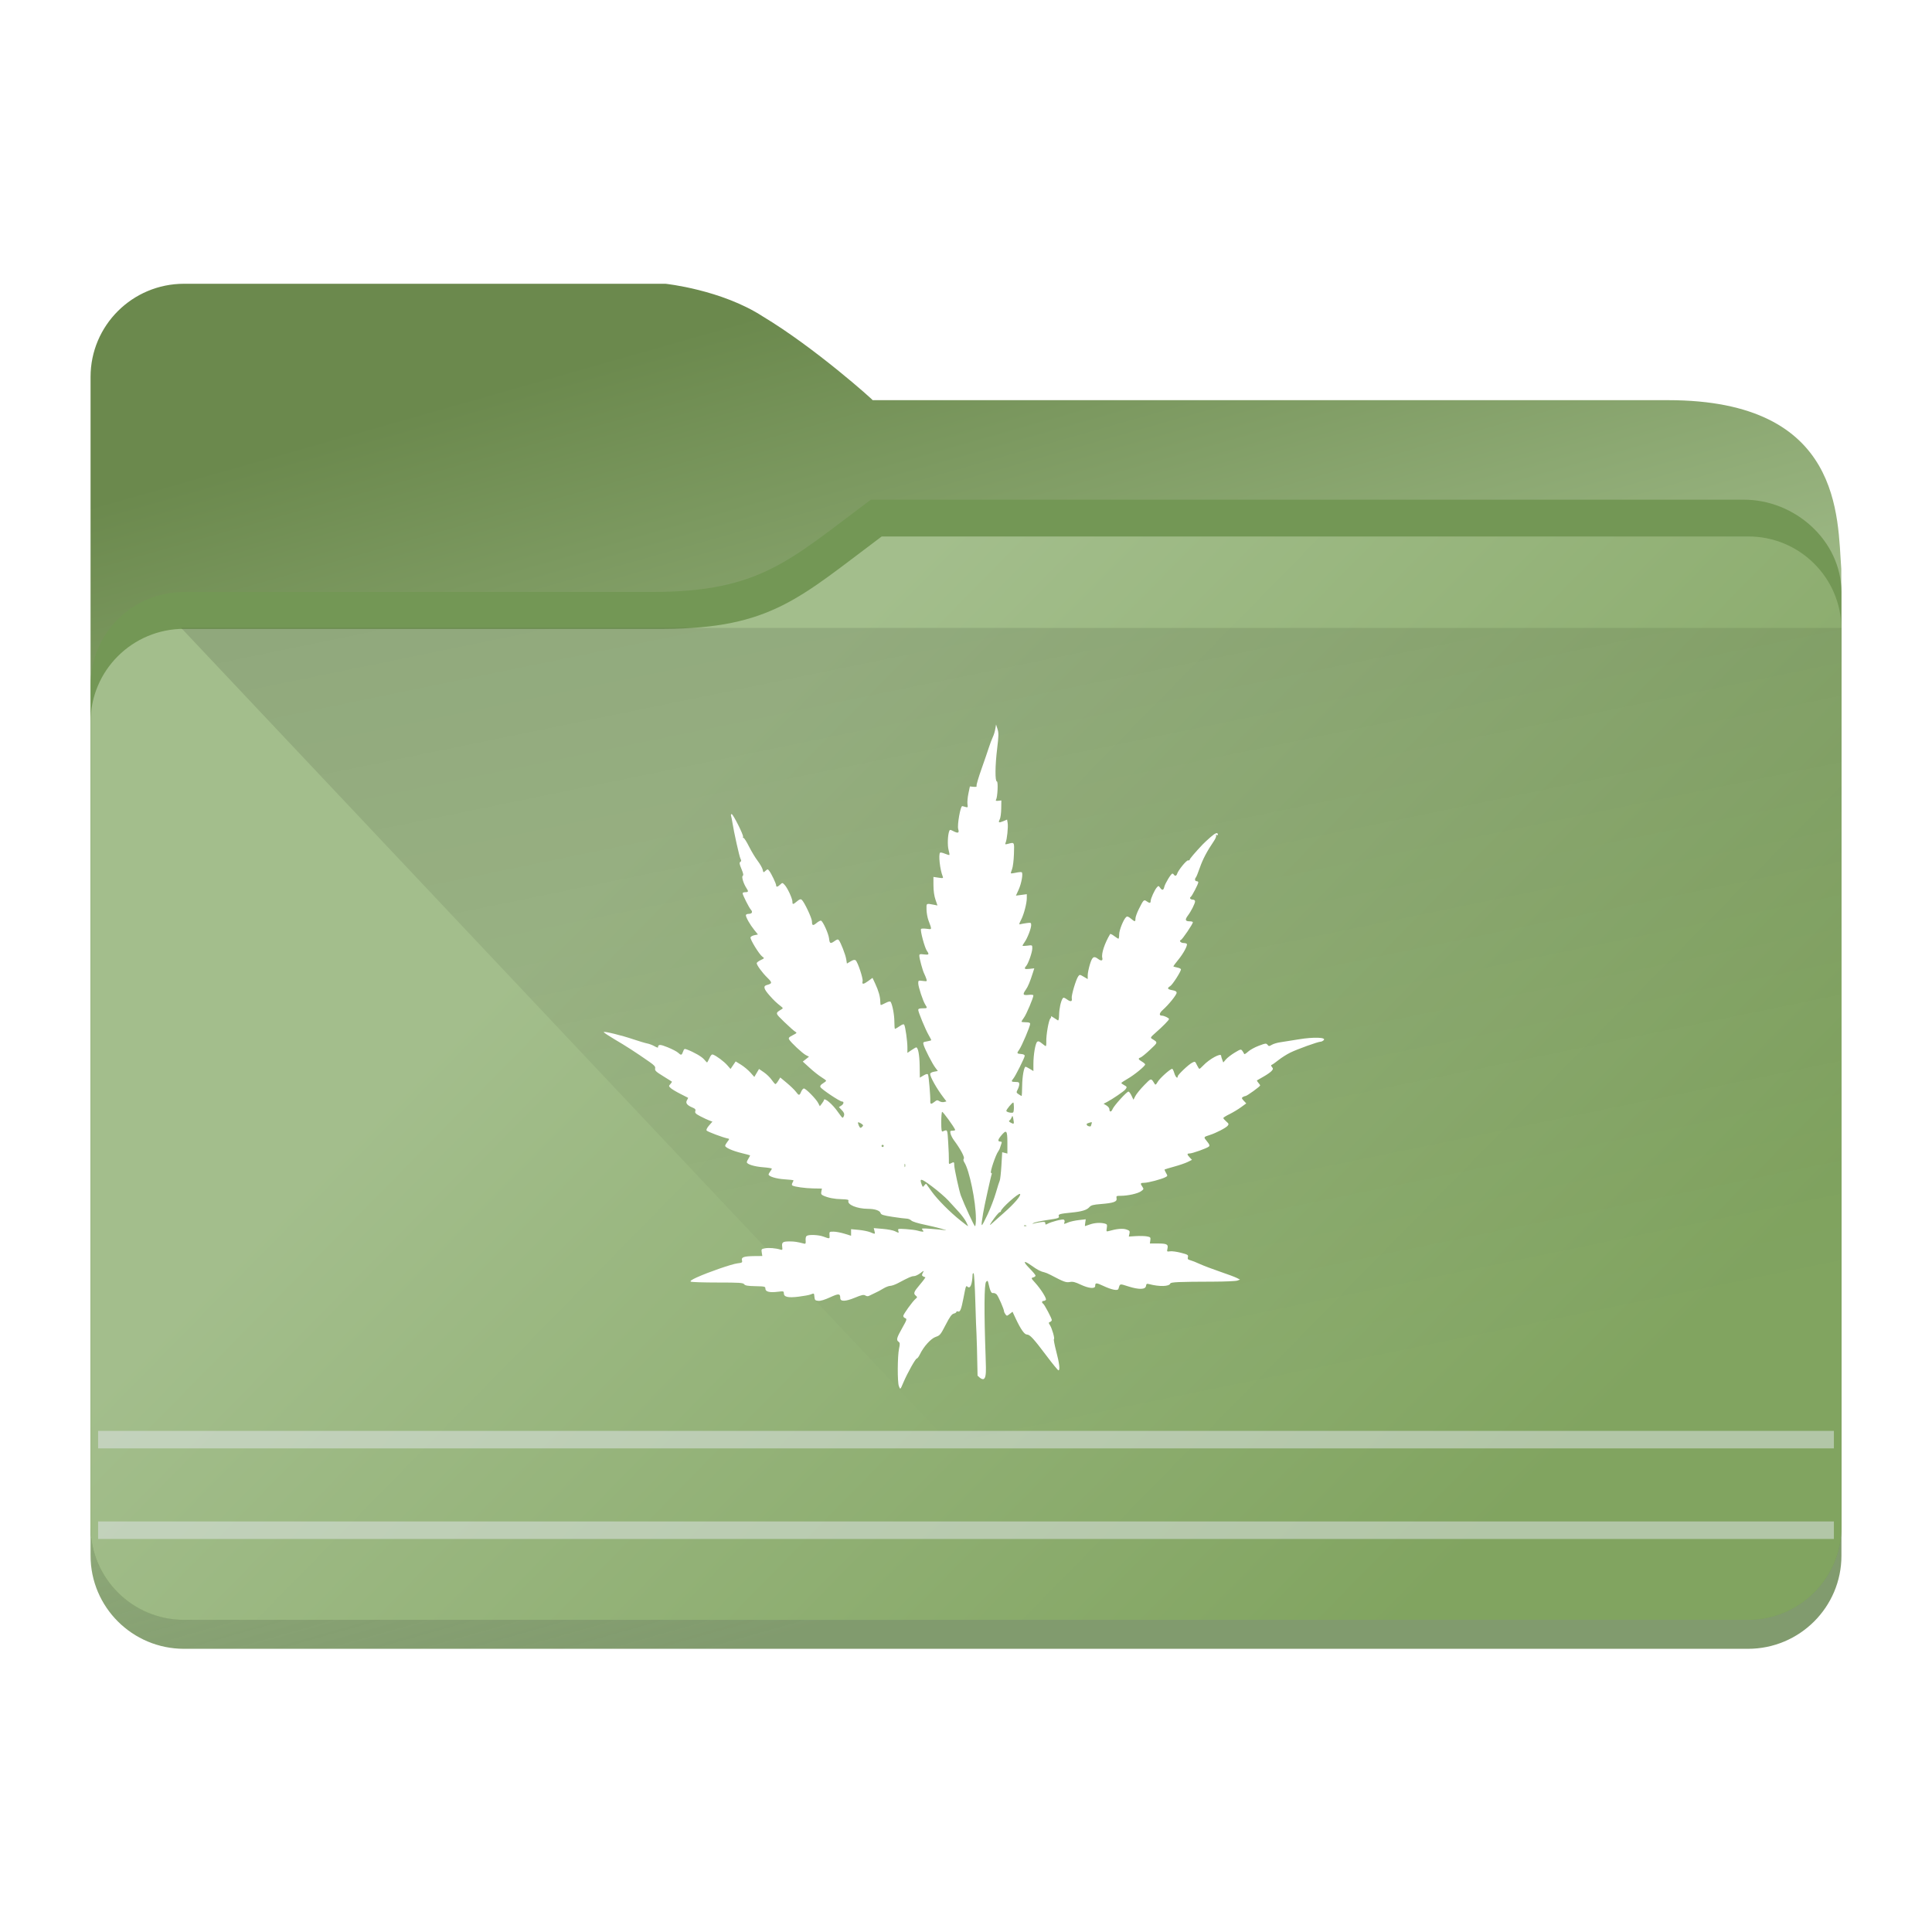 <?xml version="1.0" encoding="UTF-8" standalone="no"?>
<svg
   viewBox="0 0 64 64"
   version="1.1"
   id="svg12"
   sodipodi:docname="folder-Relax.svg"
   inkscape:version="1.2.1 (9c6d41e410, 2022-07-14)"
   xmlns:inkscape="http://www.inkscape.org/namespaces/inkscape"
   xmlns:sodipodi="http://sodipodi.sourceforge.net/DTD/sodipodi-0.dtd"
   xmlns:xlink="http://www.w3.org/1999/xlink"
   xmlns="http://www.w3.org/2000/svg"
   xmlns:svg="http://www.w3.org/2000/svg"
   xmlns:rdf="http://www.w3.org/1999/02/22-rdf-syntax-ns#"
   xmlns:cc="http://creativecommons.org/ns#"
   xmlns:dc="http://purl.org/dc/elements/1.1/">
  <sodipodi:namedview
     pagecolor="#ffffff"
     bordercolor="#666666"
     borderopacity="1"
     objecttolerance="10"
     gridtolerance="10"
     guidetolerance="10"
     inkscape:pageopacity="0"
     inkscape:pageshadow="2"
     inkscape:window-width="1920"
     inkscape:window-height="1002"
     id="namedview14"
     showgrid="true"
     inkscape:zoom="10.429825"
     inkscape:cx="9.1564336"
     inkscape:cy="35.619006"
     inkscape:window-x="0"
     inkscape:window-y="0"
     inkscape:window-maximized="1"
     inkscape:current-layer="svg12"
     inkscape:showpageshadow="2"
     inkscape:pagecheckerboard="0"
     inkscape:deskcolor="#d1d1d1">
    <inkscape:grid
       type="xygrid"
       id="grid2873" />
  </sodipodi:namedview>
  <defs
     id="defs3051">
    <style
       type="text/css"
       id="current-color-scheme">.ColorScheme-Text { color:#31363b; }
.ColorScheme-Background { color:#eff0f1; }
.ColorScheme-Highlight { color:#3daee9; }
.ColorScheme-ViewText { color:#31363b; }
.ColorScheme-ViewBackground { color:#fcfcfc; }
.ColorScheme-ViewHover { color:#93cee9; }
.ColorScheme-ViewFocus { color:#3daee9; }
.ColorScheme-ButtonText { color:#31363b; }
.ColorScheme-ButtonBackground { color:#eff0f1; }
.ColorScheme-ButtonHover { color:#93cee9; }
.ColorScheme-ButtonFocus { color:#3daee9; }
</style>
    <linearGradient
       inkscape:collect="always"
       xlink:href="#linearGradient886"
       id="linearGradient888"
       x1="75.76"
       y1="208.49"
       x2="91.646"
       y2="264.212"
       gradientUnits="userSpaceOnUse"
       gradientTransform="matrix(0.731,0,0,0.729,-27.038,-142.51)" />
    <linearGradient
       inkscape:collect="always"
       id="linearGradient886">
      <stop
         style="stop-color:#6b894d;stop-opacity:1;"
         offset="0"
         id="stop882" />
      <stop
         style="stop-color:#a3be8c;stop-opacity:1;"
         offset="0.485"
         id="stop1402" />
      <stop
         style="stop-color:#62824a;stop-opacity:0.8;"
         offset="1"
         id="stop884" />
    </linearGradient>
    <filter
       inkscape:collect="always"
       style="color-interpolation-filters:sRGB"
       id="filter1881"
       x="-0.091"
       width="1.181"
       y="-0.408"
       height="1.816">
      <feGaussianBlur
         inkscape:collect="always"
         stdDeviation="0.856"
         id="feGaussianBlur1883" />
    </filter>
    <inkscape:path-effect
       effect="fillet_chamfer"
       id="path-effect1331"
       is_visible="true"
       lpeversion="1"
       satellites_param="F,0,0,1,0,2.117,0,1 @ F,0,0,1,0,2.117,0,1 @ F,0,0,1,0,2.117,0,1 @ F,0,0,1,0,2.117,0,1"
       unit="px"
       method="arc"
       mode="F"
       radius="8"
       chamfer_steps="1"
       flexible="false"
       use_knot_distance="true"
       apply_no_radius="true"
       apply_with_radius="true"
       only_selected="false"
       hide_knots="false"
       nodesatellites_param="F,0,0,1,0,2.117,0,1 @ F,0,0,1,0,2.117,0,1 @ F,0,0,1,0,2.117,0,1 @ F,0,0,1,0,2.117,0,1" />
    <linearGradient
       inkscape:collect="always"
       xlink:href="#linearGradient852"
       id="linearGradient854-7"
       x1="76.789"
       y1="222.651"
       x2="112.205"
       y2="257.35"
       gradientUnits="userSpaceOnUse"
       gradientTransform="matrix(0.731,0,0,0.729,-27.077,-142.51)" />
    <linearGradient
       inkscape:collect="always"
       id="linearGradient852">
      <stop
         style="stop-color:#a3be8c;stop-opacity:1;"
         offset="0"
         id="stop848" />
      <stop
         style="stop-color:#81a460;stop-opacity:1;"
         offset="1"
         id="stop850" />
    </linearGradient>
    <radialGradient
       cx="64"
       cy="28.06"
       r="48.891"
       id="D"
       xlink:href="#6"
       gradientUnits="userSpaceOnUse"
       gradientTransform="matrix(0.222,0,0,0.205,17.991,22.103)" />
    <linearGradient
       id="6">
      <stop
         id="I"
         stop-color="#638000" />
      <stop
         id="J"
         offset="1"
         stop-color="#5b7600" />
    </linearGradient>
    <linearGradient
       inkscape:collect="always"
       xlink:href="#linearGradient4393"
       id="linearGradient668"
       gradientUnits="userSpaceOnUse"
       gradientTransform="matrix(3.62,0,0,3.467,3,-3596.823)"
       x1="5"
       y1="1037.362"
       x2="8"
       y2="1051.362" />
    <linearGradient
       inkscape:collect="always"
       id="linearGradient4393">
      <stop
         style="stop-color:#000000;stop-opacity:1;"
         offset="0"
         id="stop4395" />
      <stop
         style="stop-color:#000000;stop-opacity:0;"
         offset="1"
         id="stop4397" />
    </linearGradient>
  </defs>
  <path
     id="rect10"
     style="fill:url(#linearGradient888);fill-opacity:1;stroke-width:0.119"
     d="M 6.097,9.4 C 4.386,9.4 3,10.781 3,12.485 v 3.039 36.01 c 0,1.703 1.386,3.085 3.097,3.085 h 51.807 c 1.71,0 3.096,-1.381 3.096,-3.085 l -0.005,-32.687 c -0.132,-1.69 0.065,-5.591 -5.74,-5.591 H 28.907 c 0.024,0 -1.91,-1.735 -3.631,-2.769 C 23.901,9.593 22.043,9.4 22.043,9.4 Z"
     sodipodi:nodetypes="scccscccccccs" />
  <path
     style="opacity:0.31;fill:#000000;fill-opacity:1;stroke:none;stroke-width:0.145;stroke-opacity:1;filter:url(#filter1881)"
     id="rect873"
     width="22.667"
     height="5.036"
     x="46.507"
     y="222.896"
     transform="matrix(1.052,0,0,1.405,-43.683,-292.958)"
     inkscape:path-effect="#path-effect1331"
     d="m 48.624,222.896 h 18.434 a 2.117,2.117 45 0 1 2.117,2.117 v 0.802 a 2.117,2.117 135 0 1 -2.117,2.117 l -18.434,0 a 2.117,2.117 45 0 1 -2.117,-2.117 v -0.802 a 2.117,2.117 135 0 1 2.117,-2.117 z"
     sodipodi:type="rect" />
  <path
     id="rect851"
     style="fill:#739755;fill-opacity:1;stroke-width:0.193"
     d="m 28.848,16.553 v 3.057 h -7.222 c 3.567,-0.009 4.525,-1.048 7.222,-3.057 z m 0,0 h 28.909 c 1.704,-0.008 3.236,1.362 3.243,3.057 H 28.848 Z M 6.097,19.61 h 54.903 v 30.963 c 0,1.702 -1.386,3.081 -3.096,3.081 H 6.097 c -1.71,0 -3.097,-1.379 -3.097,-3.081 v -27.882 c 0,-1.702 1.386,-3.081 3.097,-3.081 z"
     sodipodi:nodetypes="cccccccccccccsccc" />
  <path
     id="rect851-3"
     style="fill:url(#linearGradient854-7);fill-opacity:1;stroke-width:0.193"
     d="m 29.207,17.771 -0.078,3.196 -7.142,-0.136 c 3.567,-0.009 4.525,-1.05 7.221,-3.06 z m 0,0 h 28.696 c 1.703,-0.008 3.09,1.363 3.097,3.06 L 29.128,20.967 Z M 6.097,20.831 H 61 V 50.575 c 0,1.704 -1.386,3.085 -3.097,3.085 H 6.097 C 4.387,53.66 3,52.279 3,50.575 V 23.916 c 0,-1.704 1.386,-3.085 3.097,-3.085 z"
     sodipodi:nodetypes="cccccccccccsccssc" />
  <path
     style="opacity:0.181;fill:url(#linearGradient668);fill-opacity:1;fill-rule:evenodd;stroke:none;stroke-width:3.543px;stroke-linecap:butt;stroke-linejoin:miter;stroke-opacity:1"
     d="M 6,20.8 31.964,48.34 H 60.927 L 61,20.8 H 6.059 Z"
     id="path4152-2"
     inkscape:connector-curvature="0"
     sodipodi:nodetypes="cccccc" />
  <path
     d="m 32.383,45.573 c -0.013,-0.705 -0.029,-1.336 -0.036,-1.402 -0.006,-0.066 -0.024,-0.537 -0.038,-1.046 -0.014,-0.509 -0.039,-0.935 -0.057,-0.945 -0.018,-0.011 -0.033,0.009 -0.034,0.045 -0.013,0.321 -0.076,0.476 -0.163,0.403 -0.059,-0.049 -0.056,-0.055 -0.141,0.381 -0.072,0.373 -0.11,0.463 -0.181,0.435 -0.028,-0.011 -0.051,-0.004 -0.051,0.015 0,0.019 -0.04,0.044 -0.088,0.056 -0.067,0.017 -0.131,0.105 -0.268,0.372 -0.167,0.324 -0.19,0.353 -0.327,0.398 -0.159,0.052 -0.402,0.321 -0.527,0.581 -0.036,0.075 -0.083,0.137 -0.103,0.137 -0.041,4.81e-4 -0.307,0.475 -0.442,0.791 -0.106,0.249 -0.103,0.246 -0.151,0.122 -0.051,-0.133 -0.047,-0.992 0.006,-1.24 0.035,-0.165 0.033,-0.194 -0.021,-0.233 -0.077,-0.056 -0.056,-0.129 0.13,-0.458 0.156,-0.276 0.161,-0.295 0.085,-0.324 -0.03,-0.012 -0.054,-0.042 -0.054,-0.069 0,-0.055 0.308,-0.483 0.408,-0.566 0.061,-0.051 0.061,-0.06 0.009,-0.103 -0.091,-0.075 -0.071,-0.127 0.142,-0.378 0.11,-0.13 0.187,-0.236 0.171,-0.236 -0.016,-1.95e-4 -0.051,-0.014 -0.078,-0.031 -0.04,-0.025 -0.04,-0.046 -0.003,-0.116 0.045,-0.083 0.043,-0.083 -0.084,0.013 -0.071,0.054 -0.167,0.099 -0.213,0.099 -0.079,7.82e-4 -0.163,0.038 -0.532,0.234 -0.089,0.047 -0.202,0.087 -0.252,0.088 -0.049,0.001 -0.155,0.042 -0.234,0.091 -0.079,0.049 -0.2,0.114 -0.27,0.144 -0.069,0.031 -0.154,0.072 -0.189,0.091 -0.043,0.024 -0.084,0.022 -0.131,-0.007 -0.056,-0.035 -0.119,-0.021 -0.355,0.076 -0.306,0.126 -0.475,0.13 -0.476,0.009 -9.96e-4,-0.153 -0.05,-0.157 -0.337,-0.025 -0.18,0.083 -0.319,0.125 -0.393,0.117 -0.1,-0.009 -0.116,-0.026 -0.126,-0.128 -0.013,-0.132 -0.006,-0.129 -0.13,-0.082 -0.051,0.019 -0.228,0.052 -0.394,0.072 -0.348,0.043 -0.489,0.012 -0.489,-0.111 0,-0.072 -0.012,-0.075 -0.198,-0.052 -0.272,0.034 -0.412,-1.99e-4 -0.413,-0.1 -1.88e-4,-0.074 -0.018,-0.078 -0.331,-0.085 -0.256,-0.005 -0.341,-0.02 -0.373,-0.064 -0.036,-0.049 -0.155,-0.057 -0.882,-0.057 -0.462,1.8e-4 -0.861,-0.013 -0.886,-0.029 -0.031,-0.02 0.033,-0.065 0.198,-0.14 0.39,-0.177 1.163,-0.444 1.348,-0.466 0.156,-0.018 0.169,-0.027 0.149,-0.103 -0.026,-0.103 0.069,-0.134 0.429,-0.138 l 0.246,-0.002 -0.019,-0.116 c -0.018,-0.109 -0.011,-0.117 0.107,-0.139 0.125,-0.024 0.355,-0.005 0.506,0.041 0.073,0.022 0.078,0.014 0.064,-0.095 -0.019,-0.148 0.02,-0.175 0.251,-0.174 0.157,2e-4 0.242,0.013 0.484,0.075 0.04,0.01 0.05,-0.016 0.042,-0.108 -0.006,-0.073 0.007,-0.134 0.037,-0.152 0.076,-0.048 0.393,-0.034 0.551,0.025 0.213,0.079 0.214,0.079 0.203,-0.047 -0.009,-0.114 -0.006,-0.117 0.133,-0.117 0.079,0 0.242,0.031 0.362,0.068 l 0.219,0.068 v -0.109 -0.109 l 0.254,0.024 c 0.14,0.013 0.311,0.048 0.382,0.077 0.167,0.07 0.167,0.07 0.139,-0.041 l -0.024,-0.095 0.298,0.025 c 0.164,0.014 0.345,0.048 0.403,0.077 0.134,0.066 0.138,0.065 0.112,-0.018 -0.021,-0.065 -0.006,-0.068 0.258,-0.051 0.154,0.01 0.327,0.033 0.384,0.051 0.057,0.018 0.128,0.033 0.157,0.033 0.045,0 0.046,-0.009 0.003,-0.059 -0.045,-0.055 -0.022,-0.057 0.292,-0.033 0.188,0.014 0.382,0.033 0.431,0.041 0.233,0.039 -0.28,-0.103 -0.633,-0.175 -0.237,-0.048 -0.424,-0.106 -0.461,-0.143 -0.034,-0.034 -0.102,-0.062 -0.151,-0.062 -0.049,0 -0.26,-0.027 -0.469,-0.059 -0.305,-0.047 -0.383,-0.072 -0.397,-0.124 -0.022,-0.084 -0.19,-0.141 -0.419,-0.142 -0.363,-0.002 -0.695,-0.14 -0.646,-0.268 0.013,-0.034 -0.046,-0.047 -0.226,-0.051 -0.241,-0.005 -0.445,-0.045 -0.607,-0.119 -0.068,-0.031 -0.081,-0.058 -0.065,-0.136 l 0.019,-0.097 -0.285,-0.005 c -0.274,-0.005 -0.625,-0.054 -0.695,-0.097 -0.02,-0.012 -0.019,-0.047 0.003,-0.088 0.02,-0.037 0.036,-0.074 0.036,-0.083 0,-0.008 -0.134,-0.024 -0.299,-0.034 -0.274,-0.017 -0.53,-0.096 -0.527,-0.163 5e-4,-0.014 0.025,-0.057 0.054,-0.096 0.029,-0.038 0.053,-0.08 0.053,-0.094 0,-0.013 -0.129,-0.034 -0.286,-0.046 -0.294,-0.023 -0.541,-0.099 -0.541,-0.168 0,-0.021 0.026,-0.079 0.059,-0.129 0.032,-0.049 0.053,-0.094 0.045,-0.099 -0.007,-0.005 -0.135,-0.039 -0.283,-0.075 -0.297,-0.073 -0.539,-0.181 -0.539,-0.241 0,-0.021 0.034,-0.081 0.075,-0.134 0.071,-0.091 0.072,-0.096 0.009,-0.108 -0.16,-0.031 -0.676,-0.226 -0.7,-0.264 -0.015,-0.025 0.02,-0.096 0.084,-0.168 l 0.11,-0.126 -0.104,-0.038 c -0.057,-0.021 -0.19,-0.083 -0.295,-0.138 -0.156,-0.082 -0.187,-0.113 -0.168,-0.171 0.018,-0.056 -0.003,-0.082 -0.1,-0.122 -0.177,-0.074 -0.232,-0.15 -0.175,-0.241 0.025,-0.04 0.04,-0.076 0.034,-0.08 -0.006,-0.004 -0.122,-0.063 -0.257,-0.131 -0.135,-0.068 -0.277,-0.153 -0.317,-0.19 -0.068,-0.063 -0.069,-0.07 -0.009,-0.135 0.034,-0.038 0.055,-0.074 0.047,-0.08 -0.007,-0.006 -0.14,-0.089 -0.293,-0.183 -0.233,-0.143 -0.275,-0.184 -0.261,-0.249 0.014,-0.062 -0.023,-0.106 -0.188,-0.221 -0.44,-0.308 -0.811,-0.547 -1.158,-0.748 C 20.163,34.313 20,34.206 20,34.19 c 0,-0.038 0.589,0.106 0.988,0.241 0.178,0.06 0.38,0.121 0.449,0.134 0.069,0.013 0.178,0.055 0.243,0.092 0.064,0.037 0.117,0.056 0.117,0.041 0.002,-0.108 0.067,-0.109 0.324,-0.004 0.147,0.06 0.301,0.14 0.342,0.179 0.099,0.093 0.121,0.088 0.164,-0.036 0.033,-0.094 0.047,-0.102 0.126,-0.072 0.238,0.09 0.495,0.238 0.571,0.329 0.046,0.055 0.091,0.101 0.099,0.101 0.007,0 0.043,-0.063 0.078,-0.141 0.047,-0.104 0.079,-0.135 0.122,-0.118 0.116,0.045 0.359,0.226 0.467,0.349 l 0.11,0.126 0.085,-0.125 0.085,-0.125 0.177,0.109 c 0.097,0.06 0.236,0.176 0.309,0.257 l 0.132,0.148 0.078,-0.132 0.078,-0.132 0.162,0.111 c 0.089,0.061 0.205,0.173 0.257,0.25 0.053,0.076 0.108,0.139 0.123,0.14 0.015,7.79e-4 0.058,-0.048 0.094,-0.109 l 0.067,-0.11 0.22,0.183 c 0.121,0.101 0.255,0.231 0.299,0.29 0.098,0.133 0.118,0.133 0.173,-9.74e-4 0.025,-0.059 0.066,-0.108 0.091,-0.108 0.063,0 0.403,0.345 0.472,0.48 l 0.056,0.108 0.067,-0.087 c 0.037,-0.048 0.067,-0.099 0.068,-0.114 0.003,-0.108 0.295,0.141 0.473,0.404 0.067,0.098 0.132,0.179 0.146,0.179 0.013,5.86e-4 0.035,-0.033 0.048,-0.074 0.017,-0.054 -0.003,-0.104 -0.073,-0.177 l -0.097,-0.102 0.076,-0.047 c 0.086,-0.054 0.102,-0.138 0.026,-0.138 -0.074,0 -0.69,-0.413 -0.716,-0.48 -0.015,-0.039 0.013,-0.077 0.084,-0.12 0.058,-0.035 0.106,-0.074 0.106,-0.088 0,-0.014 -0.069,-0.066 -0.153,-0.117 -0.084,-0.051 -0.258,-0.188 -0.386,-0.305 l -0.234,-0.213 0.103,-0.081 0.103,-0.081 -0.103,-0.052 c -0.112,-0.057 -0.501,-0.42 -0.555,-0.519 -0.028,-0.051 -0.006,-0.076 0.119,-0.14 0.142,-0.072 0.148,-0.081 0.082,-0.118 -0.039,-0.022 -0.201,-0.165 -0.359,-0.319 -0.312,-0.303 -0.309,-0.288 -0.09,-0.424 0.048,-0.03 0.047,-0.039 -0.002,-0.078 -0.189,-0.151 -0.248,-0.208 -0.402,-0.381 -0.188,-0.212 -0.213,-0.309 -0.09,-0.342 0.186,-0.05 0.189,-0.079 0.021,-0.243 -0.169,-0.165 -0.353,-0.416 -0.353,-0.482 0,-0.021 0.059,-0.067 0.131,-0.101 0.128,-0.061 0.129,-0.064 0.056,-0.115 -0.104,-0.073 -0.415,-0.58 -0.392,-0.64 0.009,-0.027 0.07,-0.059 0.132,-0.071 l 0.114,-0.023 -0.124,-0.153 c -0.136,-0.168 -0.276,-0.413 -0.276,-0.485 0,-0.025 0.04,-0.045 0.088,-0.045 0.115,0 0.149,-0.061 0.077,-0.14 -0.063,-0.07 -0.273,-0.487 -0.273,-0.543 0,-0.019 0.04,-0.035 0.09,-0.035 0.102,0 0.11,-0.025 0.042,-0.127 -0.1,-0.148 -0.174,-0.386 -0.129,-0.414 0.032,-0.02 0.021,-0.079 -0.042,-0.23 -0.067,-0.162 -0.075,-0.21 -0.037,-0.233 0.037,-0.023 0.038,-0.046 0.005,-0.106 -0.038,-0.071 -0.217,-0.876 -0.269,-1.208 -0.012,-0.079 -0.031,-0.172 -0.042,-0.207 -0.011,-0.035 -0.002,-0.063 0.018,-0.063 0.05,0 0.407,0.712 0.379,0.756 -0.012,0.019 -0.004,0.034 0.016,0.034 0.021,0 0.103,0.129 0.182,0.287 0.079,0.158 0.208,0.372 0.287,0.475 0.078,0.104 0.153,0.234 0.165,0.291 0.022,0.1 0.024,0.101 0.094,0.037 0.069,-0.063 0.074,-0.062 0.126,0.006 0.071,0.093 0.226,0.418 0.226,0.476 4.8e-4,0.064 0.047,0.056 0.133,-0.025 0.074,-0.069 0.075,-0.069 0.148,0.009 0.095,0.101 0.257,0.45 0.258,0.555 4.79e-4,0.103 0.019,0.101 0.152,-0.01 0.084,-0.071 0.119,-0.082 0.158,-0.05 0.082,0.068 0.337,0.608 0.337,0.714 0,0.143 0.033,0.154 0.153,0.053 0.059,-0.05 0.125,-0.084 0.147,-0.077 0.065,0.022 0.248,0.428 0.267,0.592 0.019,0.172 0.044,0.183 0.187,0.081 0.078,-0.056 0.108,-0.062 0.137,-0.027 0.064,0.079 0.221,0.483 0.244,0.631 l 0.023,0.144 0.122,-0.072 c 0.09,-0.053 0.135,-0.062 0.169,-0.033 0.069,0.057 0.251,0.605 0.229,0.688 -0.03,0.114 0.025,0.113 0.182,-0.002 l 0.146,-0.107 0.089,0.19 c 0.109,0.232 0.168,0.439 0.168,0.594 1.08e-4,0.064 0.009,0.117 0.02,0.117 0.011,0 0.083,-0.032 0.16,-0.072 0.095,-0.048 0.148,-0.059 0.164,-0.033 0.06,0.096 0.123,0.431 0.123,0.652 1.98e-4,0.133 0.009,0.243 0.02,0.243 0.011,0 0.079,-0.04 0.152,-0.089 0.097,-0.066 0.138,-0.078 0.156,-0.045 0.038,0.069 0.104,0.541 0.104,0.745 v 0.183 l 0.134,-0.091 c 0.074,-0.05 0.145,-0.091 0.157,-0.091 0.062,0 0.109,0.243 0.115,0.603 l 0.006,0.399 0.122,-0.072 c 0.086,-0.051 0.13,-0.06 0.148,-0.031 0.025,0.04 0.084,0.731 0.076,0.889 -0.004,0.099 0.033,0.102 0.143,0.013 0.072,-0.059 0.093,-0.061 0.158,-0.019 0.041,0.027 0.11,0.039 0.154,0.028 l 0.08,-0.021 -0.1,-0.131 c -0.215,-0.282 -0.439,-0.676 -0.439,-0.775 0,-0.033 0.049,-0.063 0.127,-0.077 l 0.127,-0.024 -0.085,-0.113 c -0.098,-0.129 -0.343,-0.605 -0.385,-0.748 -0.027,-0.091 -0.02,-0.098 0.112,-0.12 0.077,-0.013 0.141,-0.032 0.141,-0.041 0,-0.009 -0.039,-0.085 -0.087,-0.168 -0.107,-0.185 -0.345,-0.761 -0.345,-0.833 0,-0.038 0.04,-0.053 0.144,-0.053 0.161,0 0.165,-0.005 0.09,-0.121 -0.077,-0.118 -0.234,-0.593 -0.234,-0.709 0,-0.094 0.005,-0.097 0.148,-0.078 0.143,0.019 0.147,0.017 0.121,-0.066 -0.015,-0.047 -0.048,-0.127 -0.073,-0.178 -0.053,-0.105 -0.16,-0.5 -0.16,-0.592 0,-0.052 0.024,-0.059 0.141,-0.043 0.179,0.024 0.197,0.004 0.109,-0.118 -0.073,-0.103 -0.226,-0.671 -0.194,-0.723 0.009,-0.016 0.093,-0.019 0.184,-0.007 0.186,0.025 0.182,0.043 0.063,-0.276 -0.033,-0.089 -0.063,-0.251 -0.065,-0.359 -0.005,-0.215 -0.012,-0.211 0.233,-0.163 l 0.13,0.026 -0.066,-0.192 c -0.042,-0.121 -0.067,-0.296 -0.067,-0.473 l -9.95e-4,-0.281 0.167,0.025 c 0.155,0.023 0.165,0.02 0.14,-0.043 -0.091,-0.223 -0.146,-0.726 -0.086,-0.786 0.012,-0.012 0.083,0.003 0.158,0.034 0.074,0.031 0.142,0.05 0.15,0.042 0.007,-0.008 -0.004,-0.085 -0.028,-0.171 -0.04,-0.148 -0.028,-0.486 0.022,-0.617 0.02,-0.053 0.033,-0.054 0.125,-0.006 0.17,0.088 0.213,0.072 0.173,-0.064 -0.038,-0.13 0.074,-0.768 0.134,-0.759 0.018,0.002 0.068,0.016 0.112,0.029 0.072,0.022 0.077,0.014 0.061,-0.095 -0.009,-0.065 0.004,-0.224 0.031,-0.352 l 0.049,-0.234 0.119,0.012 c 0.086,0.008 0.114,-0.001 0.102,-0.036 -0.009,-0.026 0.064,-0.274 0.162,-0.551 0.098,-0.277 0.209,-0.6 0.247,-0.719 0.038,-0.119 0.096,-0.272 0.129,-0.341 0.033,-0.069 0.07,-0.19 0.082,-0.27 L 32.996,24 l 0.048,0.152 c 0.041,0.13 0.039,0.224 -0.012,0.647 -0.069,0.565 -0.073,1.088 -0.009,1.088 0.047,0 0.023,0.524 -0.028,0.605 -0.021,0.034 -9.95e-4,0.043 0.074,0.035 l 0.102,-0.011 -0.004,0.271 c -0.002,0.149 -0.024,0.308 -0.048,0.353 -0.059,0.111 -0.033,0.126 0.116,0.063 l 0.126,-0.053 0.019,0.114 c 0.022,0.126 -0.021,0.543 -0.067,0.649 -0.026,0.061 -0.018,0.065 0.075,0.041 0.221,-0.058 0.214,-0.071 0.2,0.34 -0.007,0.213 -0.035,0.431 -0.063,0.5 -0.028,0.067 -0.044,0.128 -0.037,0.136 0.007,0.007 0.084,-0.002 0.169,-0.021 0.086,-0.019 0.17,-0.026 0.188,-0.015 0.053,0.033 -0.007,0.371 -0.103,0.582 l -0.088,0.193 0.18,-0.024 0.18,-0.024 v 0.131 c 0,0.168 -0.094,0.53 -0.182,0.704 -0.081,0.159 -0.084,0.177 -0.024,0.158 0.025,-0.007 0.114,-0.023 0.198,-0.035 0.144,-0.02 0.153,-0.017 0.153,0.068 0,0.11 -0.124,0.43 -0.217,0.561 -0.038,0.054 -0.07,0.108 -0.07,0.119 0,0.012 0.073,0.011 0.162,-0.001 0.162,-0.022 0.162,-0.022 0.162,0.089 0,0.127 -0.129,0.5 -0.202,0.584 -0.082,0.094 -0.057,0.115 0.109,0.096 l 0.159,-0.018 -0.047,0.148 c -0.093,0.294 -0.162,0.46 -0.234,0.56 -0.113,0.159 -0.096,0.193 0.089,0.172 0.1,-0.011 0.162,-0.004 0.162,0.019 0,0.079 -0.231,0.624 -0.311,0.733 -0.046,0.063 -0.084,0.124 -0.084,0.135 0,0.011 0.065,0.02 0.144,0.02 0.104,0 0.144,0.015 0.144,0.054 0,0.082 -0.28,0.741 -0.364,0.856 -0.086,0.119 -0.08,0.131 0.071,0.142 0.069,0.005 0.113,0.027 0.113,0.059 6.9e-5,0.06 -0.31,0.679 -0.382,0.761 -0.075,0.086 -0.061,0.105 0.076,0.105 0.103,0 0.126,0.013 0.126,0.074 0,0.04 -0.024,0.12 -0.053,0.176 -0.05,0.097 -0.048,0.106 0.035,0.16 0.048,0.032 0.092,0.057 0.098,0.057 0.005,-3.5e-5 0.012,-0.15 0.015,-0.332 0.004,-0.32 0.061,-0.638 0.114,-0.638 0.014,7.4e-5 0.078,0.032 0.142,0.071 l 0.117,0.071 v -0.239 c 0,-0.303 0.065,-0.679 0.125,-0.73 0.035,-0.029 0.074,-0.015 0.155,0.052 0.059,0.05 0.118,0.091 0.13,0.091 0.012,0 0.02,-0.069 0.017,-0.153 -0.007,-0.218 0.079,-0.707 0.134,-0.762 0.026,-0.026 0.035,-0.06 0.022,-0.075 -0.014,-0.016 0.023,0.004 0.083,0.044 0.059,0.04 0.124,0.082 0.144,0.093 0.023,0.013 0.038,-0.056 0.041,-0.183 0.004,-0.206 0.057,-0.449 0.116,-0.541 0.026,-0.041 0.052,-0.036 0.144,0.029 0.127,0.091 0.181,0.077 0.159,-0.041 -0.017,-0.091 0.14,-0.621 0.215,-0.723 0.046,-0.063 0.053,-0.062 0.181,0.013 l 0.133,0.078 v -0.126 c 0,-0.069 0.033,-0.232 0.073,-0.363 0.078,-0.252 0.128,-0.286 0.266,-0.182 0.108,0.082 0.169,0.067 0.143,-0.035 -0.035,-0.138 0.08,-0.483 0.26,-0.784 0.009,-0.015 0.069,0.013 0.134,0.063 0.065,0.049 0.129,0.09 0.142,0.09 0.013,0 0.024,-0.064 0.024,-0.143 0,-0.143 0.146,-0.503 0.233,-0.576 0.034,-0.029 0.074,-0.015 0.154,0.052 0.135,0.113 0.152,0.113 0.152,3.1e-5 0,-0.05 0.05,-0.191 0.112,-0.314 0.156,-0.312 0.167,-0.323 0.259,-0.259 0.099,0.07 0.132,0.067 0.133,-0.009 9.81e-4,-0.082 0.131,-0.367 0.204,-0.449 0.055,-0.061 0.06,-0.06 0.108,0.008 0.069,0.099 0.113,0.09 0.14,-0.027 0.027,-0.116 0.224,-0.44 0.267,-0.44 0.017,0 0.04,0.016 0.052,0.036 0.035,0.056 0.083,0.042 0.106,-0.03 0.039,-0.122 0.311,-0.455 0.363,-0.444 0.028,0.006 0.052,-0.004 0.052,-0.022 0,-0.029 0.189,-0.251 0.431,-0.506 0.049,-0.052 0.169,-0.163 0.265,-0.246 0.162,-0.141 0.238,-0.165 0.238,-0.077 0,0.02 -0.019,0.024 -0.042,0.01 -0.026,-0.016 -0.032,-0.009 -0.016,0.016 0.014,0.023 -0.021,0.11 -0.079,0.194 -0.219,0.321 -0.363,0.594 -0.459,0.871 -0.055,0.158 -0.113,0.303 -0.13,0.322 -0.049,0.055 -0.035,0.128 0.024,0.128 0.03,0 0.054,0.017 0.054,0.037 0,0.056 -0.209,0.458 -0.251,0.484 -0.054,0.033 -0.007,0.09 0.074,0.09 0.039,0 0.07,0.025 0.07,0.055 0,0.072 -0.128,0.326 -0.24,0.475 -0.102,0.136 -0.085,0.188 0.062,0.188 0.058,0 0.106,0.014 0.106,0.031 0,0.055 -0.35,0.571 -0.398,0.587 -0.072,0.024 -0.002,0.101 0.093,0.101 0.047,0 0.093,0.013 0.103,0.029 0.032,0.051 -0.107,0.31 -0.278,0.52 -0.092,0.113 -0.167,0.213 -0.167,0.222 0,0.009 0.057,0.027 0.126,0.04 0.069,0.013 0.126,0.041 0.126,0.062 0,0.072 -0.281,0.51 -0.357,0.555 -0.112,0.068 -0.091,0.107 0.069,0.134 0.103,0.017 0.144,0.042 0.144,0.086 0,0.069 -0.261,0.392 -0.456,0.566 -0.122,0.108 -0.135,0.192 -0.029,0.192 0.071,0 0.233,0.078 0.233,0.112 0,0.035 -0.206,0.245 -0.45,0.458 -0.163,0.143 -0.173,0.161 -0.113,0.198 0.2,0.123 0.203,0.11 -0.066,0.362 -0.138,0.13 -0.28,0.245 -0.314,0.256 -0.09,0.029 -0.078,0.063 0.045,0.135 0.059,0.035 0.108,0.078 0.108,0.095 0,0.054 -0.359,0.348 -0.578,0.473 -0.116,0.066 -0.211,0.13 -0.211,0.141 -4.92e-4,0.012 0.039,0.043 0.089,0.069 0.101,0.054 0.105,0.067 0.044,0.146 -0.047,0.061 -0.436,0.326 -0.612,0.417 l -0.109,0.056 0.096,0.058 c 0.053,0.032 0.096,0.086 0.096,0.12 0,0.106 0.062,0.105 0.106,-0.002 0.048,-0.116 0.469,-0.579 0.526,-0.579 0.02,0 0.066,0.061 0.101,0.135 l 0.064,0.135 0.065,-0.126 c 0.036,-0.069 0.166,-0.229 0.29,-0.355 0.237,-0.242 0.228,-0.241 0.34,-0.055 0.034,0.056 0.046,0.048 0.114,-0.065 0.07,-0.118 0.412,-0.423 0.475,-0.423 0.015,0 0.046,0.065 0.07,0.144 0.039,0.13 0.112,0.199 0.112,0.107 0,-0.052 0.355,-0.39 0.475,-0.452 0.098,-0.051 0.102,-0.049 0.161,0.075 0.033,0.07 0.071,0.127 0.083,0.127 0.012,0 0.07,-0.05 0.128,-0.112 0.202,-0.214 0.591,-0.426 0.591,-0.322 0,0.018 0.016,0.076 0.036,0.128 l 0.036,0.095 0.086,-0.101 c 0.047,-0.056 0.179,-0.157 0.292,-0.225 0.196,-0.118 0.208,-0.121 0.254,-0.058 0.026,0.036 0.053,0.082 0.06,0.101 0.006,0.019 0.063,-0.014 0.126,-0.073 0.063,-0.059 0.224,-0.148 0.358,-0.198 0.223,-0.084 0.247,-0.086 0.289,-0.033 0.042,0.054 0.053,0.054 0.144,5.86e-4 0.054,-0.032 0.179,-0.069 0.278,-0.083 0.099,-0.014 0.373,-0.057 0.61,-0.097 0.492,-0.082 0.926,-0.068 0.83,0.027 -0.028,0.028 -0.075,0.051 -0.104,0.051 -0.086,0 -0.779,0.25 -1.007,0.363 -0.116,0.057 -0.29,0.168 -0.388,0.246 -0.097,0.078 -0.197,0.148 -0.221,0.156 -0.033,0.011 -0.031,0.03 0.006,0.075 0.043,0.052 0.041,0.07 -0.016,0.133 -0.036,0.04 -0.155,0.123 -0.266,0.185 -0.11,0.062 -0.207,0.118 -0.215,0.124 -0.007,0.006 0.012,0.042 0.045,0.078 0.033,0.036 0.06,0.077 0.06,0.09 0,0.033 -0.437,0.348 -0.483,0.349 -0.021,1.96e-4 -0.062,0.016 -0.091,0.034 -0.045,0.028 -0.04,0.047 0.03,0.122 l 0.084,0.089 -0.174,0.127 c -0.096,0.07 -0.266,0.172 -0.379,0.228 -0.113,0.055 -0.206,0.113 -0.207,0.129 -9.77e-4,0.016 0.042,0.066 0.096,0.113 0.086,0.074 0.092,0.091 0.047,0.145 -0.059,0.071 -0.388,0.241 -0.594,0.306 -0.209,0.066 -0.209,0.065 -0.091,0.208 0.085,0.104 0.099,0.14 0.063,0.174 -0.057,0.054 -0.547,0.229 -0.64,0.229 -0.089,0 -0.088,0.03 0.005,0.13 l 0.076,0.081 -0.139,0.069 c -0.076,0.038 -0.276,0.107 -0.444,0.153 -0.168,0.046 -0.313,0.09 -0.322,0.097 -0.009,0.006 0.011,0.058 0.044,0.113 0.058,0.098 0.057,0.103 -0.02,0.143 -0.128,0.067 -0.572,0.185 -0.699,0.185 -0.131,0 -0.141,0.021 -0.063,0.133 0.05,0.072 0.047,0.082 -0.046,0.148 -0.108,0.077 -0.435,0.15 -0.675,0.15 -0.139,0 -0.149,0.006 -0.134,0.085 0.021,0.111 -0.097,0.154 -0.52,0.188 -0.263,0.021 -0.326,0.039 -0.386,0.107 -0.081,0.092 -0.253,0.143 -0.593,0.176 -0.363,0.035 -0.439,0.055 -0.417,0.111 0.027,0.07 0.004,0.078 -0.405,0.139 -0.202,0.03 -0.395,0.073 -0.428,0.094 -0.054,0.035 -0.053,0.037 0.009,0.017 0.039,-0.012 0.14,-0.032 0.225,-0.044 0.128,-0.018 0.154,-0.011 0.154,0.038 0,0.046 0.014,0.051 0.063,0.022 0.12,-0.07 0.506,-0.17 0.55,-0.143 0.025,0.015 0.035,0.053 0.022,0.085 -0.027,0.07 -0.027,0.07 0.126,0.006 0.068,-0.028 0.225,-0.063 0.351,-0.077 l 0.228,-0.026 -0.017,0.113 c -0.009,0.062 -0.013,0.113 -0.009,0.113 0.004,0 0.076,-0.024 0.16,-0.054 0.16,-0.057 0.355,-0.068 0.498,-0.03 0.074,0.02 0.082,0.039 0.065,0.147 -0.019,0.115 -0.014,0.123 0.059,0.102 0.265,-0.076 0.467,-0.095 0.586,-0.055 0.112,0.037 0.124,0.052 0.105,0.139 l -0.021,0.097 0.234,-0.015 c 0.129,-0.008 0.293,-0.004 0.364,0.009 0.12,0.022 0.129,0.033 0.115,0.13 l -0.015,0.105 0.254,5.86e-4 c 0.31,5.86e-4 0.36,0.026 0.329,0.169 -0.022,0.102 -0.019,0.106 0.087,0.09 0.061,-0.009 0.223,0.013 0.36,0.049 0.226,0.059 0.248,0.072 0.23,0.143 -0.016,0.063 -4.91e-4,0.083 0.079,0.103 0.054,0.014 0.197,0.07 0.317,0.126 0.12,0.055 0.42,0.169 0.667,0.253 0.247,0.084 0.497,0.177 0.556,0.208 l 0.107,0.055 -0.089,0.033 c -0.049,0.018 -0.404,0.034 -0.79,0.035 -1.155,0.003 -1.415,0.015 -1.431,0.062 -0.033,0.1 -0.356,0.11 -0.696,0.021 -0.082,-0.022 -0.098,-0.013 -0.108,0.059 -0.017,0.122 -0.232,0.128 -0.582,0.017 -0.3,-0.095 -0.277,-0.101 -0.332,0.081 -0.022,0.071 -0.223,0.031 -0.5,-0.099 -0.235,-0.11 -0.269,-0.11 -0.269,0.001 0,0.103 -0.214,0.084 -0.484,-0.044 -0.181,-0.086 -0.26,-0.105 -0.357,-0.086 -0.125,0.023 -0.198,-0.003 -0.641,-0.237 -0.074,-0.039 -0.163,-0.076 -0.198,-0.083 -0.115,-0.022 -0.241,-0.087 -0.422,-0.218 -0.271,-0.195 -0.311,-0.155 -0.08,0.079 0.113,0.114 0.206,0.226 0.206,0.247 0,0.022 -0.035,0.049 -0.078,0.06 -0.074,0.019 -0.071,0.028 0.063,0.175 0.187,0.205 0.386,0.52 0.357,0.566 -0.013,0.02 -0.046,0.037 -0.075,0.037 -0.058,0 -0.07,0.057 -0.018,0.089 0.044,0.027 0.289,0.489 0.289,0.544 0,0.023 -0.026,0.052 -0.058,0.064 -0.051,0.02 -0.052,0.031 -0.005,0.103 0.07,0.107 0.169,0.452 0.134,0.465 -0.015,0.006 0.019,0.188 0.076,0.406 0.105,0.398 0.132,0.629 0.073,0.629 -0.017,0 -0.193,-0.214 -0.39,-0.476 -0.436,-0.58 -0.556,-0.71 -0.653,-0.71 -0.084,0 -0.205,-0.172 -0.373,-0.53 l -0.105,-0.225 -0.094,0.074 c -0.089,0.07 -0.097,0.071 -0.14,0.011 -0.025,-0.035 -0.046,-0.077 -0.046,-0.095 0,-0.072 -0.194,-0.515 -0.248,-0.566 -0.032,-0.03 -0.085,-0.05 -0.117,-0.043 -0.059,0.012 -0.097,-0.07 -0.154,-0.326 -0.02,-0.088 -0.029,-0.094 -0.075,-0.048 -0.065,0.065 -0.071,0.996 -0.017,2.484 0.012,0.498 0.064,0.97 -0.269,0.623 l 2.2e-5,-2.47e-4 z m -0.377,-5.095 c -0.04,-0.078 -0.149,-0.226 -0.243,-0.329 -0.094,-0.103 -0.251,-0.275 -0.349,-0.381 -0.098,-0.106 -0.34,-0.316 -0.539,-0.465 -0.366,-0.275 -0.427,-0.287 -0.344,-0.068 0.037,0.097 0.041,0.098 0.088,0.033 0.027,-0.037 0.056,-0.06 0.064,-0.05 0.007,0.009 0.089,0.123 0.18,0.252 0.185,0.26 0.608,0.687 0.96,0.966 0.127,0.101 0.237,0.184 0.243,0.184 0.006,0 -0.021,-0.064 -0.061,-0.142 z m 0.322,-0.119 c -0.002,-0.556 -0.215,-1.591 -0.382,-1.853 -0.035,-0.055 -0.041,-0.098 -0.018,-0.126 0.035,-0.043 -0.116,-0.325 -0.322,-0.6 -0.052,-0.069 -0.105,-0.17 -0.117,-0.225 -0.021,-0.088 -0.014,-0.099 0.07,-0.099 0.051,0 0.088,-0.014 0.082,-0.03 -0.041,-0.104 -0.408,-0.609 -0.432,-0.594 -0.016,0.009 -0.029,0.164 -0.029,0.343 0,0.246 0.011,0.321 0.045,0.307 0.168,-0.069 0.158,-0.09 0.186,0.377 0.015,0.243 0.025,0.504 0.022,0.579 -0.004,0.126 7.27e-4,0.134 0.066,0.099 0.102,-0.055 0.112,-0.049 0.112,0.061 0,0.111 0.163,0.857 0.219,1.008 0.118,0.312 0.442,1.013 0.468,1.013 0.017,0 0.031,-0.117 0.031,-0.261 z m 1.661,0.236 c -0.026,-0.01 -0.057,-0.009 -0.069,0.003 -0.012,0.012 0.009,0.02 0.047,0.019 0.042,-0.002 0.05,-0.01 0.022,-0.022 v 2e-6 z m -1.267,-0.38 c 0.095,-0.203 0.216,-0.522 0.27,-0.71 0.054,-0.188 0.111,-0.366 0.126,-0.397 0.015,-0.03 0.04,-0.254 0.055,-0.497 l 0.026,-0.442 0.086,0.022 0.086,0.022 v -0.36 c 0,-0.413 -0.031,-0.447 -0.211,-0.228 -0.111,0.134 -0.116,0.192 -0.016,0.192 0.039,0 0.048,0.019 0.03,0.063 -0.014,0.035 -0.034,0.095 -0.045,0.135 -0.009,0.04 -0.038,0.096 -0.061,0.126 -0.083,0.107 -0.282,0.697 -0.24,0.711 0.023,0.007 0.034,0.026 0.025,0.04 -0.02,0.033 -0.261,1.123 -0.286,1.297 -0.009,0.069 -0.028,0.186 -0.04,0.261 -0.012,0.074 -0.011,0.135 7.38e-4,0.135 0.012,0 0.1,-0.166 0.194,-0.368 z m 0.541,-0.045 c 0.336,-0.295 0.572,-0.572 0.527,-0.618 -0.045,-0.045 -0.634,0.482 -0.634,0.568 0,0.018 -0.016,0.032 -0.035,0.032 -0.019,0 -0.1,0.088 -0.18,0.196 -0.145,0.197 -0.188,0.282 -0.096,0.193 0.027,-0.026 0.215,-0.193 0.418,-0.371 z m -3.282,-1.608 c -0.009,-0.025 -0.018,-0.004 -0.018,0.045 0,0.049 0.007,0.07 0.018,0.045 0.009,-0.025 0.009,-0.065 0,-0.09 z m -0.707,-0.602 c 0,-0.02 -0.016,-0.036 -0.036,-0.036 -0.02,0 -0.036,0.016 -0.036,0.036 0,0.02 0.016,0.036 0.036,0.036 0.02,0 0.036,-0.016 0.036,-0.036 z m -0.683,-0.679 c 0,-0.031 -0.147,-0.121 -0.167,-0.101 -0.009,0.008 0.003,0.058 0.027,0.11 0.033,0.073 0.054,0.085 0.091,0.054 0.026,-0.022 0.048,-0.05 0.048,-0.063 z m 7.547,0.017 c 0,-0.008 0.011,-0.042 0.023,-0.076 0.019,-0.051 0.009,-0.057 -0.063,-0.034 -0.11,0.034 -0.117,0.041 -0.088,0.087 0.022,0.036 0.127,0.055 0.127,0.023 z m -2.569,-0.226 c -0.023,-0.12 -0.03,-0.127 -0.056,-0.059 -0.016,0.042 -0.049,0.089 -0.073,0.104 -0.03,0.018 -0.017,0.041 0.042,0.073 0.11,0.059 0.118,0.048 0.086,-0.117 z m 0.018,-0.39 c 0,-0.088 -0.009,-0.16 -0.022,-0.16 -0.037,0 -0.228,0.231 -0.229,0.276 -4.8e-4,0.04 0.167,0.082 0.224,0.055 0.015,-0.007 0.027,-0.084 0.027,-0.172 z"
     id="4-3"
     style="fill:#ffffff;fill-opacity:1;stroke-width:0.244" />
  <rect
     style="fill:#ffffff;fill-opacity:0.25;stroke:#e5e9ef;stroke-width:0.58;stroke-opacity:0.5;paint-order:markers fill stroke"
     id="rect2191"
     width="57.5"
     height="7.2964485e-07"
     x="3.25"
     y="47.69" />
  <rect
     style="fill:#ffffff;fill-opacity:0.5;stroke:#e5e9ef;stroke-width:0.58;stroke-opacity:0.5;paint-order:markers fill stroke"
     id="rect2191-0-9"
     width="57.5"
     height="7.2964485e-07"
     x="3.25"
     y="50.69" />
</svg>
